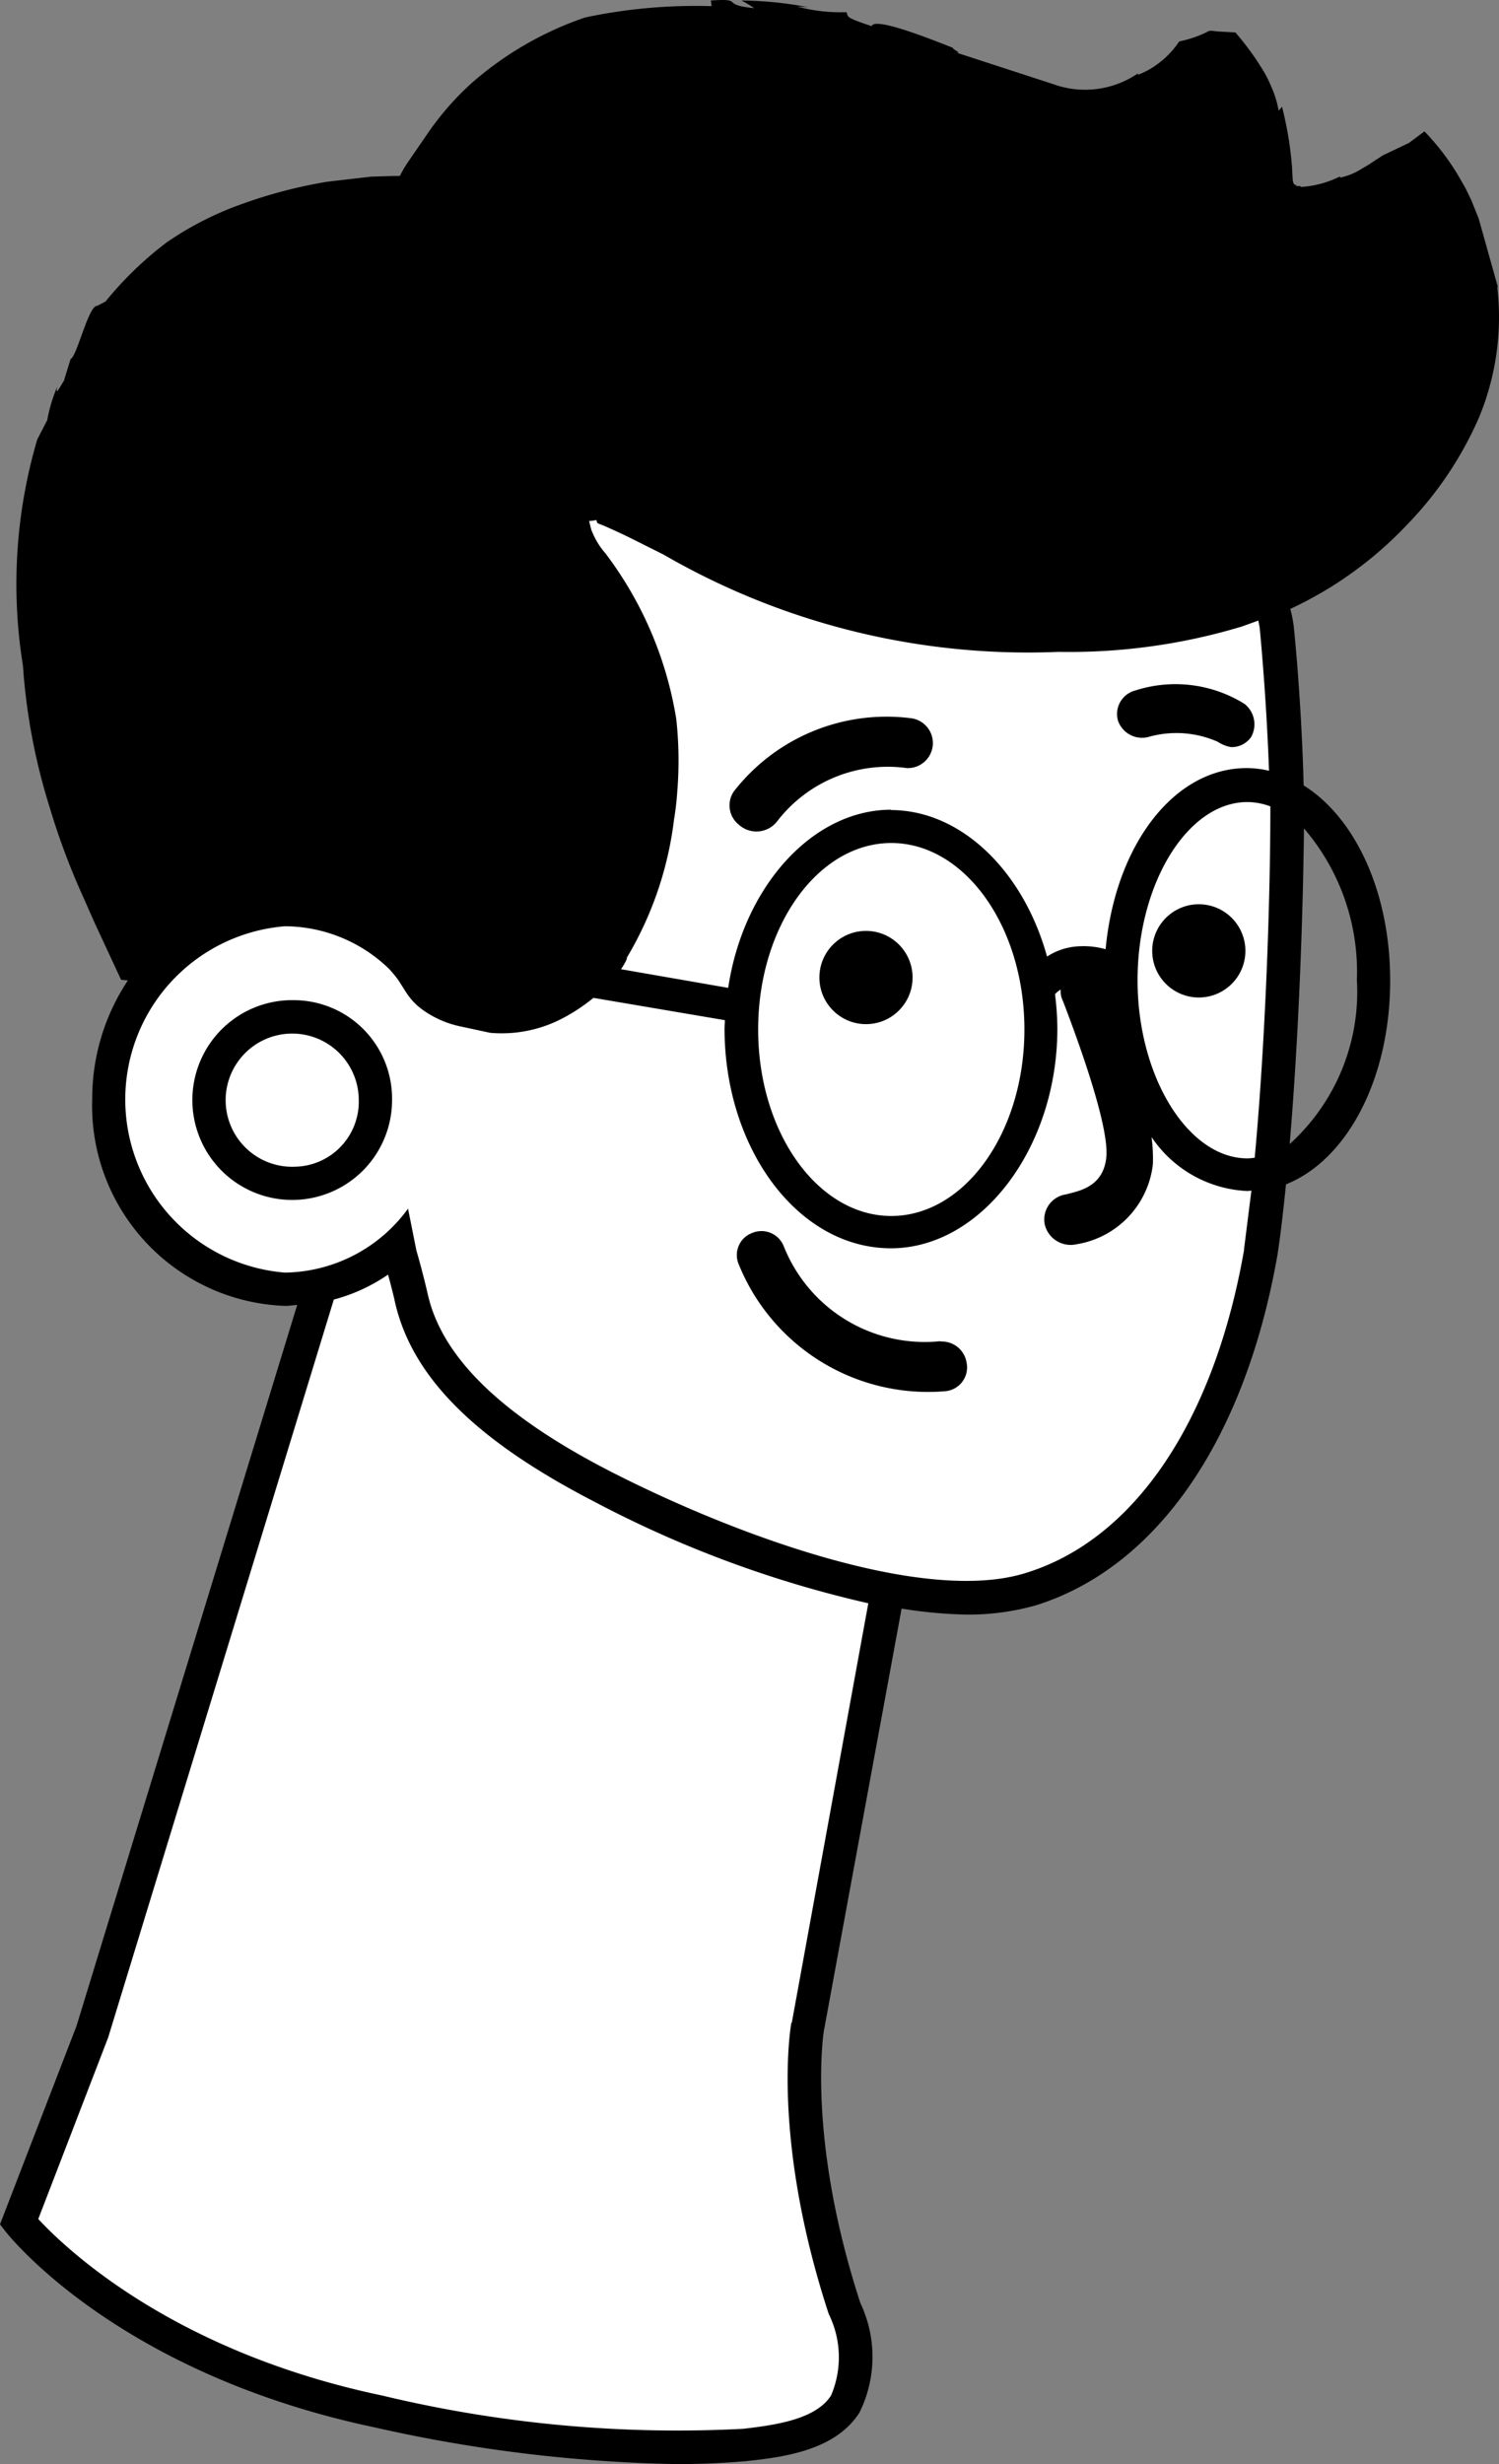 <svg xmlns="http://www.w3.org/2000/svg" width="45.04" height="73.994" viewBox="0 0 45.04 73.994">
  <rect x="0" y="0" width="45.04" height="73.994" fill="#808080" stroke="none"/>
  <g id="Group_1683" data-name="Group 1683" transform="translate(7071.917 8340)">
    <path id="Path_3438" data-name="Path 3438" d="M258.65,47.78a8.128,8.128,0,0,1-3.23,1.32c-1.4.07-1.47-.07-1.47-1.03a6.959,6.959,0,0,0-.37-2.27,7.124,7.124,0,0,0-1.17-1.83,4.267,4.267,0,0,1-2.64,1.98c-1.84.44-3.6-.3-6.53-1.54a12.315,12.315,0,0,0-8.15-.8,10.287,10.287,0,0,0-4.26,2.13,15.214,15.214,0,0,0-2.35,2.95,12.052,12.052,0,0,0-5.87,1.08c-3.34,1.56-4.77,5.87-5.14,9.03a22,22,0,0,0,1.17,8.5,40.572,40.572,0,0,0,1.65,4.13,4.706,4.706,0,0,1,.5-.5l.12.6a5.861,5.861,0,0,0-1.6,4.1,5.508,5.508,0,0,0,5.3,5.7,4.748,4.748,0,0,0,1.07-.13l-6.87,22.43-2.2,5.7s3.2,4.1,10.8,5.7a37.971,37.971,0,0,0,11,1c1.9-.2,4.2-.6,3-4.1-1.7-5.2-1.1-8.5-1.1-8.5l2.4-13.1a9.386,9.386,0,0,0,4.3-.01c3.2-1,5.9-4.4,6.9-10.1a108.518,108.518,0,0,0,.8-13.4c0-1.1-.1-3.4-.3-5.4-.07-.52-.16-1.02-.26-1.5a11.2,11.2,0,0,0,3.3-2.34c4.94-5.07,1.2-9.77,1.2-9.77ZM228,79.98a.3.3,0,0,1,.02.1l-.08-.05a.209.209,0,0,0,.06-.04Z" transform="translate(-7287.967 -8382.565)" fill="#fff"/>
    <path id="Path_3439" data-name="Path 3439" d="M251.84,60.06l.33-.04C252.16,59.99,252.07,60.01,251.84,60.06ZM222.17,69.3l.08-.04A.476.476,0,0,0,222.17,69.3Zm38.87-18.16v.02l.03.1Z" transform="translate(-7287.967 -8382.565)"/>
    <circle id="Ellipse_553" data-name="Ellipse 553" cx="1.4" cy="1.4" r="1.4" transform="translate(-7047.297 -8312.046)"/>
    <path id="Path_3440" data-name="Path 3440" d="M224.93,72.6a3,3,0,1,0,2.9,3A2.957,2.957,0,0,0,224.93,72.6Zm0,5a2,2,0,1,1,1.9-2A1.954,1.954,0,0,1,224.93,77.6ZM243.4,64.13a5.812,5.812,0,0,0-5.3,2.2.741.741,0,0,0,.15,1,.787.787,0,0,0,1.15-.1,4.192,4.192,0,0,1,3.9-1.6.752.752,0,0,0,.1-1.5Zm7.14.57a3.074,3.074,0,0,1,2.1.14,1.038,1.038,0,0,0,.4.16.713.713,0,0,0,.6-.3.78.78,0,0,0-.2-1,3.932,3.932,0,0,0-3.28-.4.73.73,0,0,0-.52.9A.765.765,0,0,0,250.54,64.7Z" transform="translate(-7287.967 -8382.565)"/>
    <circle id="Ellipse_554" data-name="Ellipse 554" cx="1.4" cy="1.4" r="1.4" transform="translate(-7037.297 -8312.846)"/>
    <path id="Path_3441" data-name="Path 3441" d="M244.3,82.84a4.558,4.558,0,0,1-4.7-2.85.72.72,0,0,0-.95-.4.707.707,0,0,0-.4.95,6.136,6.136,0,0,0,6.22,3.8.717.717,0,0,0,.62-.87.75.75,0,0,0-.77-.62Zm16.75-31.68-.57-2.03-.22-.55-.18-.37-.23-.4a7.338,7.338,0,0,0-1-1.3l-.47.35-.78.37-.46.3-.27.16a1.931,1.931,0,0,1-.56.21l.01-.04a3.035,3.035,0,0,1-1.2.32l.01-.03a.752.752,0,0,1-.15,0l.05-.03c-.06.02-.1-.02-.12-.07a.564.564,0,0,1-.02-.1l-.02-.38a10.556,10.556,0,0,0-.3-1.8l-.1.12a3.117,3.117,0,0,0-.17-.6l-.13-.3a3.685,3.685,0,0,0-.18-.33,8.35,8.35,0,0,0-.82-1.12l-.52-.03c-.14-.01-.26-.05-.34.02a3.535,3.535,0,0,1-.83.28,2.624,2.624,0,0,1-.68.7,2.294,2.294,0,0,1-.56.3v-.04a2.819,2.819,0,0,1-2.55.32l-2.95-.96c.3.08-.1-.1-.06-.13-1.06-.42-2.35-.9-2.44-.65-.85-.28-.68-.28-.76-.42a4.931,4.931,0,0,1-1.48-.17l.33.02a11.3,11.3,0,0,0-2-.2q.2.106.38.23c-1.05-.1-.26-.3-1.3-.23l.02.17a16.008,16.008,0,0,0-3.8.34,10.114,10.114,0,0,0-3.42,1.98,8.592,8.592,0,0,0-1.35,1.56l-.55.8-.13.2-.04.08c-.03.04-.05.1-.08.14h-.2l-.66.02-1.3.15a14.34,14.34,0,0,0-2.52.65,9.645,9.645,0,0,0-2.33,1.18,10.605,10.605,0,0,0-1.83,1.77l-.25.13c-.26-.02-.6,1.5-.8,1.6l-.2.65c-.1.15-.27.5-.2.18a4.555,4.555,0,0,0-.3,1l-.3.58a15.36,15.36,0,0,0-.43,6.8,18.272,18.272,0,0,0,.8,4.24,21.044,21.044,0,0,0,.85,2.34l.5,1.13.8,1.72a1.232,1.232,0,0,1,.2.02,6.42,6.42,0,0,0-1.07,3.57,6.015,6.015,0,0,0,5.8,6.2c.12,0,.24-.02.36-.03l-6.63,21.65-2.3,5.96.17.22c.14.17,3.4,4.26,11.1,5.88a44.574,44.574,0,0,0,9.08,1.1q1.037,0,2.07-.09c1.28-.13,2.7-.37,3.4-1.45a3.77,3.77,0,0,0,.03-3.3c-1.63-5-1.1-8.22-1.08-8.25l2.32-12.6a13.864,13.864,0,0,0,1.96.18,7.475,7.475,0,0,0,2.08-.28c3.63-1.14,6.27-4.96,7.25-10.5.1-.64.18-1.36.26-2.14,1.83-.73,3.13-3.16,3.13-6.12,0-2.67-1.06-4.9-2.6-5.86-.03-1.26-.13-3.14-.3-4.8a4.422,4.422,0,0,0-.1-.5,11.489,11.489,0,0,0,3.5-2.52,10.843,10.843,0,0,0,2.17-3.23,7.87,7.87,0,0,0,.55-3.9ZM242.83,66.88c-2.38,0-4.45,2.33-4.9,5.35l-3.22-.56c.1-.15.2-.33.17-.34a10.537,10.537,0,0,0,1.42-4.14,8.622,8.622,0,0,0,.1-.86,11.465,11.465,0,0,0-.03-2.17,11.176,11.176,0,0,0-2.13-4.98,2.314,2.314,0,0,1-.42-.7c-.03-.1-.05-.2-.07-.27a1.12,1.12,0,0,0,.22-.03l.02.08a.251.251,0,0,0,.07.04l.13.05q.383.167.76.35l1.04.52a21.863,21.863,0,0,0,11.87,2.92,17.943,17.943,0,0,0,5.5-.76l.5-.18c.01.08.03.15.04.22q.2,2.14.28,4.29a3,3,0,0,0-.67-.08c-2.2,0-3.95,2.33-4.24,5.44a2.4,2.4,0,0,0-.76-.09,1.91,1.91,0,0,0-1,.31c-.7-2.54-2.56-4.4-4.7-4.4Zm4,6.6c0,3.1-1.8,5.6-4,5.6s-4-2.5-4-5.6,1.8-5.6,4-5.6S246.83,70.38,246.83,73.48Zm-7,29.82c-.03.14-.6,3.5,1.12,8.75a2.93,2.93,0,0,1,.07,2.45c-.45.7-1.6.88-2.64,1a37.969,37.969,0,0,1-10.85-1c-6.34-1.33-9.56-4.47-10.33-5.3l2.1-5.45,6.78-22.16a5.247,5.247,0,0,0,1.63-.75c.08.3.16.6.22.88.53,2.22,2.42,4.1,5.96,5.93a33.5,33.5,0,0,0,8.25,3.06l-2.3,12.6Zm13.6-23.2c-.9,5.15-3.3,8.7-6.56,9.7-3,.94-8.62-1.07-12.52-3.07-3.2-1.65-5-3.38-5.44-5.27q-.156-.68-.35-1.35l-.25-1.25a4.651,4.651,0,0,1-3.7,1.92,5.217,5.217,0,0,1,0-10.4,4.523,4.523,0,0,1,3.12,1.27,3.372,3.372,0,0,1,.29.35l.23.36a1.9,1.9,0,0,0,.46.5,3,3,0,0,0,1.14.52l.93.2a3.94,3.94,0,0,0,2.2-.45,5.419,5.419,0,0,0,.9-.6l3.95.67c0,.08-.01.17-.01.25,0,3.6,2.2,6.6,5,6.6,2.7,0,5-3,5-6.6a8.757,8.757,0,0,0-.07-1.03.794.794,0,0,1,.17-.14.665.665,0,0,0,.07.35c.5,1.3,1.4,3.8,1.3,4.7s-.85,1-1.2,1.1a.762.762,0,0,0-.65.9.8.8,0,0,0,.95.6,2.747,2.747,0,0,0,2.3-2.4,4.77,4.77,0,0,0-.04-.82,3.664,3.664,0,0,0,2.88,1.62c.04,0,.08-.01.12-.01l-.22,1.75Zm.32-2.77a1.635,1.635,0,0,1-.22.02c-1.78,0-3.3-2.45-3.3-5.35s1.5-5.35,3.3-5.35a2.01,2.01,0,0,1,.69.13C254.22,69.78,254.06,73.98,253.75,77.33Zm1.47-9.9a6.607,6.607,0,0,1,1.6,4.56,6.164,6.164,0,0,1-2.02,4.93c.26-3.05.4-6.68.43-9.5Z" transform="translate(-7287.967 -8382.565)"/>
  </g>
</svg>
